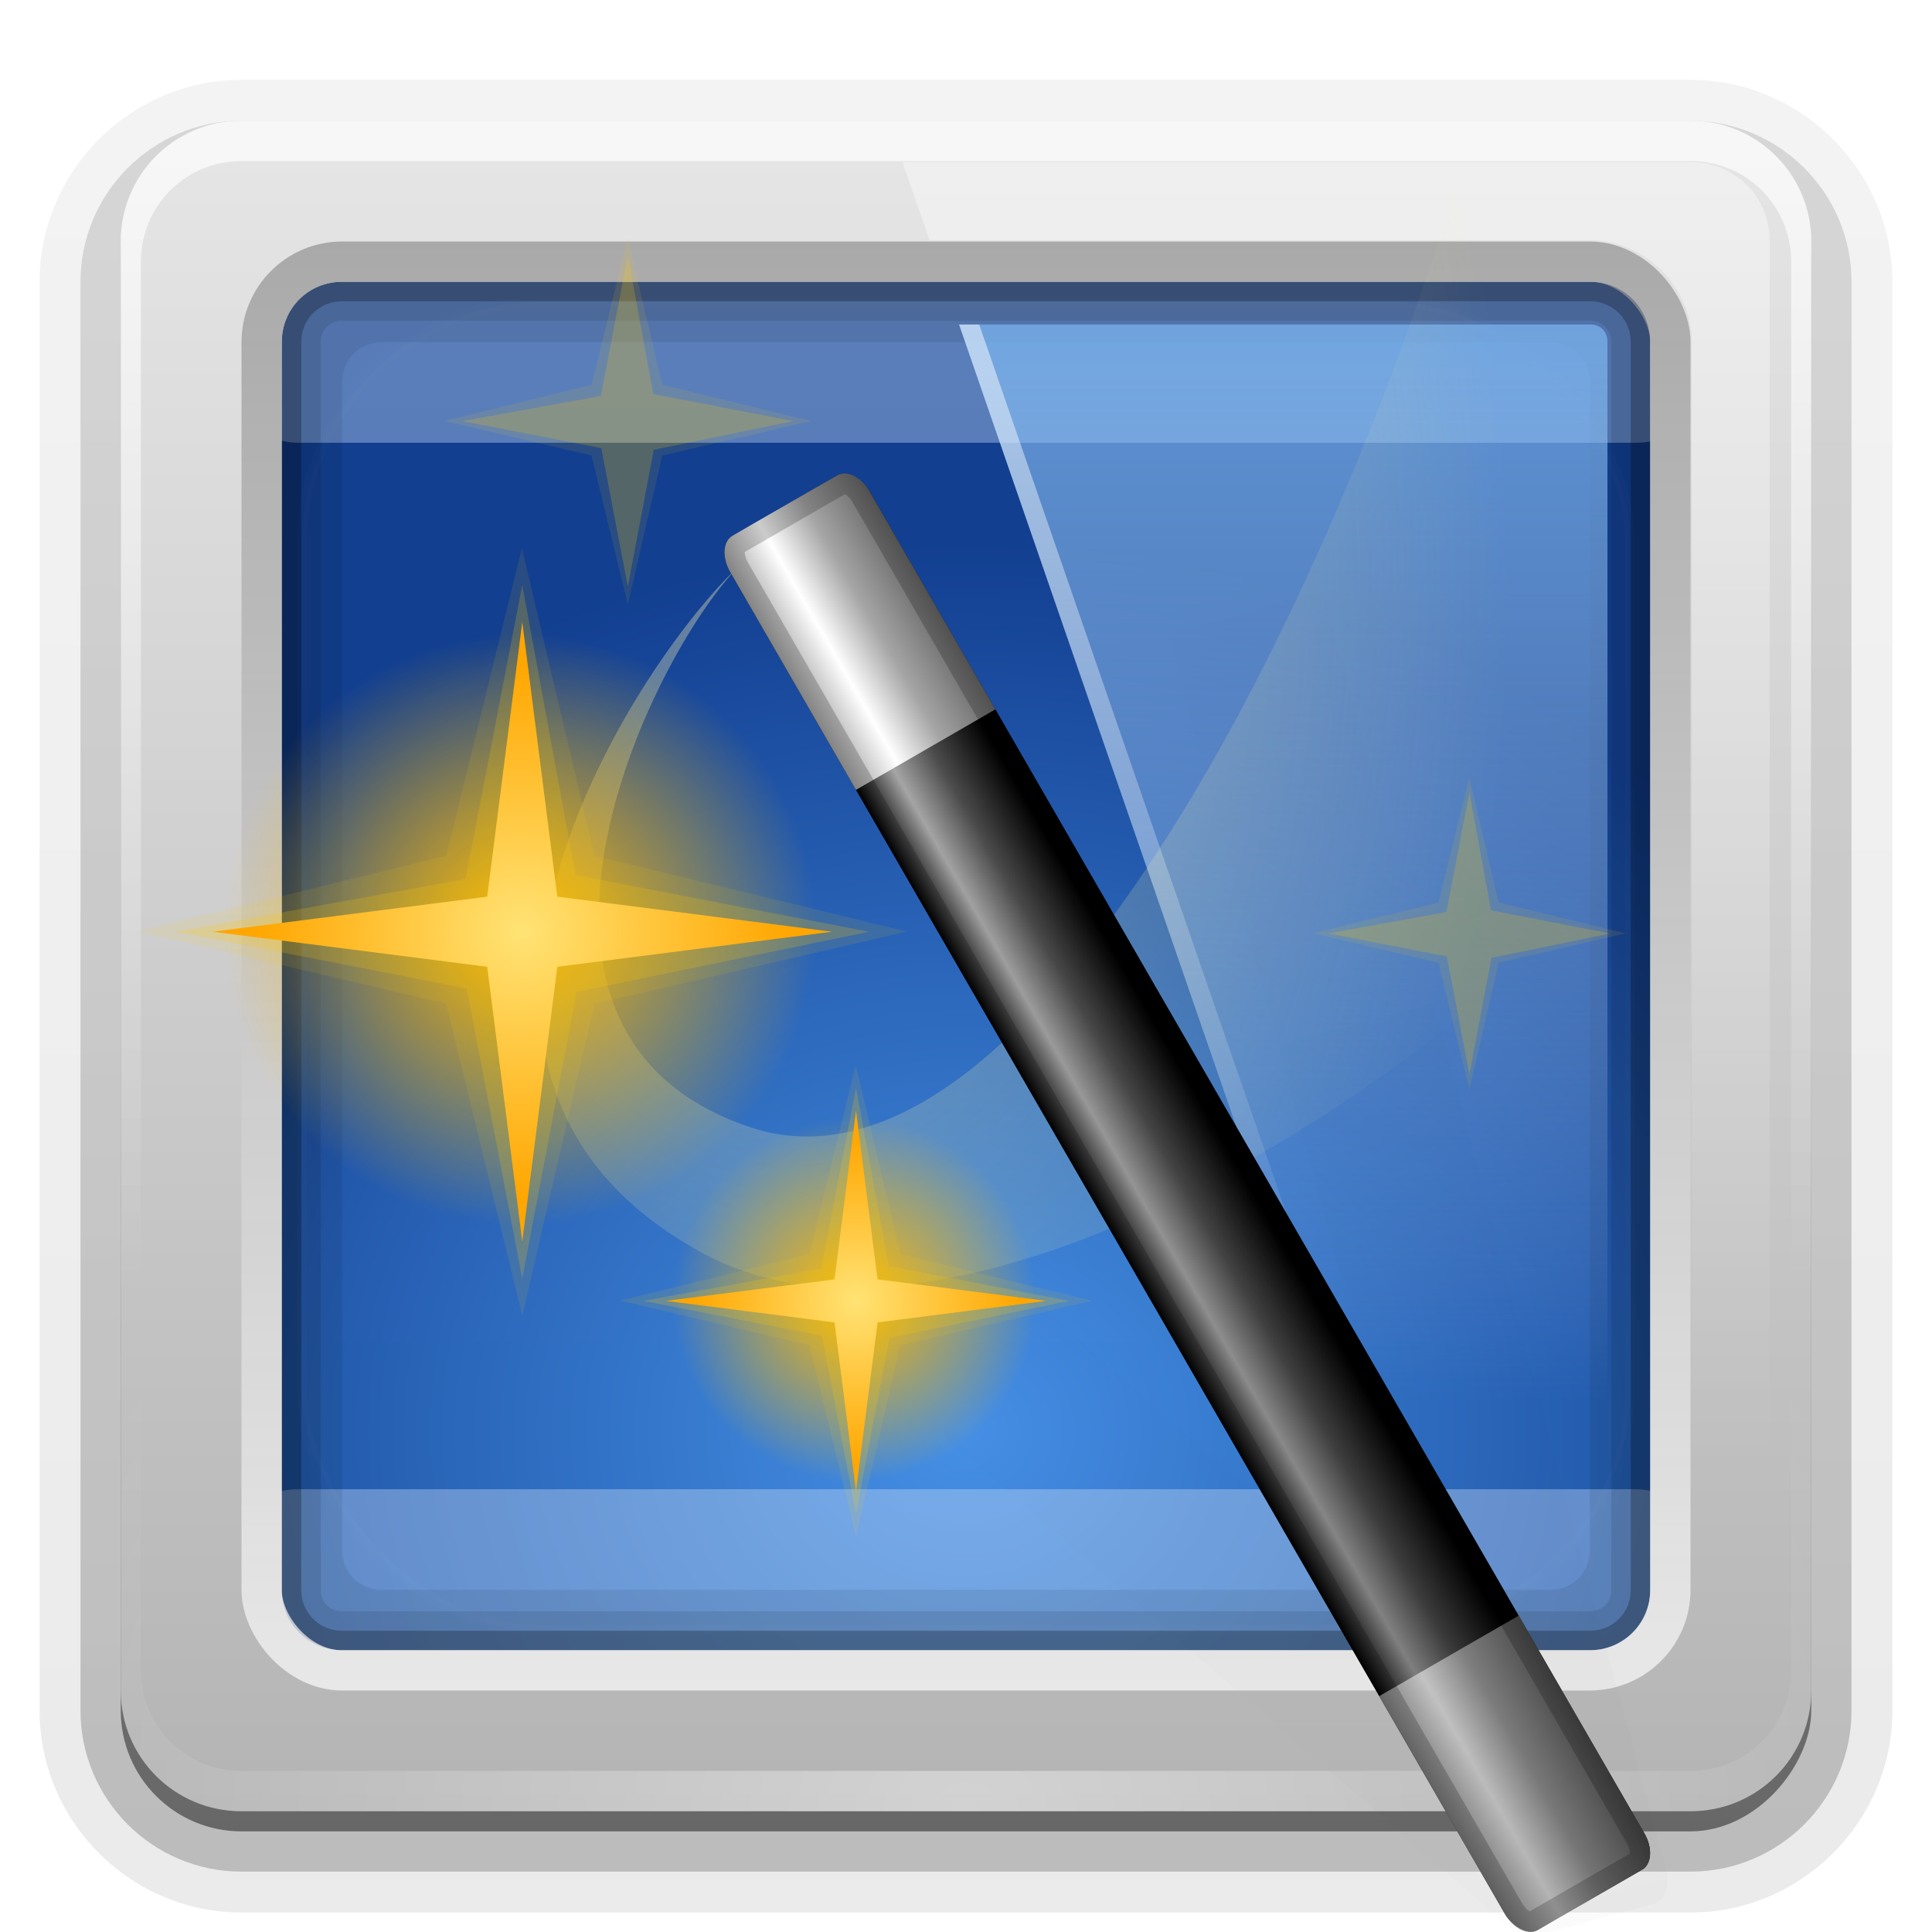 <?xml version="1.0" encoding="UTF-8"?>
<!-- Created with Inkscape (http://www.inkscape.org/) -->
<svg id="svg2408" width="96" height="96" enable-background="new" version="1.0" xmlns="http://www.w3.org/2000/svg" xmlns:cc="http://creativecommons.org/ns#" xmlns:dc="http://purl.org/dc/elements/1.1/" xmlns:rdf="http://www.w3.org/1999/02/22-rdf-syntax-ns#" xmlns:xlink="http://www.w3.org/1999/xlink">
 <defs id="defs2410">
  <linearGradient id="linearGradient4223">
   <stop id="stop4225" stop-color="#ffe375" offset="0"/>
   <stop id="stop4227" stop-color="#ffa600" offset="1"/>
  </linearGradient>
  <linearGradient id="linearGradient4215">
   <stop id="stop4217" stop-color="#ffb800" offset="0"/>
   <stop id="stop4219" stop-color="#ffb800" stop-opacity="0" offset="1"/>
  </linearGradient>
  <linearGradient id="linearGradient4099">
   <stop id="stop4101" stop-color="#84ffff" offset="0"/>
   <stop id="stop4103" stop-color="#0ff" offset="1"/>
  </linearGradient>
  <linearGradient id="linearGradient4033">
   <stop id="stop4035" stop-color="#0ff" offset="0"/>
   <stop id="stop4041" stop-color="#0ff" stop-opacity=".271" offset=".5"/>
   <stop id="stop4037" stop-color="#0ff" stop-opacity="0" offset="1"/>
  </linearGradient>
  <radialGradient id="radialGradient3465" cx="56.066" cy="-15.871" r="35.938" gradientTransform="matrix(.002 .925 -1.384 0 25.902 -30.211)" gradientUnits="userSpaceOnUse">
   <stop id="stop3177" stop-color="#4490e6" offset="0"/>
   <stop id="stop3179" stop-color="#103d8f" offset="1"/>
  </radialGradient>
  <linearGradient id="ButtonShadow" x1="45.448" x2="45.448" y1="92.54" y2="7.016" gradientTransform="scale(1.006 .994)" gradientUnits="userSpaceOnUse">
   <stop id="stop3750" offset="0"/>
   <stop id="stop3752" stop-opacity=".588" offset="1"/>
  </linearGradient>
  <linearGradient id="linearGradient3737">
   <stop id="stop3739" stop-color="#fff" offset="0"/>
   <stop id="stop3741" stop-color="#fff" stop-opacity="0" offset="1"/>
  </linearGradient>
  <filter id="filter3174" color-interpolation-filters="sRGB">
   <feGaussianBlur id="feGaussianBlur3176" stdDeviation="1.71"/>
  </filter>
  <linearGradient id="linearGradient3188" x1="36.357" x2="36.357" y1="6" y2="63.893" gradientUnits="userSpaceOnUse" xlink:href="#linearGradient3737"/>
  <linearGradient id="linearGradient3436" x1="43.179" x2="43.179" y1="13" y2="83.295" gradientTransform="matrix(1.029 0 0 1.029 -1.412 -1.412)" gradientUnits="userSpaceOnUse">
   <stop id="stop3467" stop-color="#919191" offset="0"/>
   <stop id="stop3469" stop-color="#fdfdfd" offset="1"/>
  </linearGradient>
  <radialGradient id="radialGradient3366" cx="47.098" cy="80.843" r="38.957" gradientTransform="matrix(1.311 -5.2817e-8 4.5812e-8 1.137 -14.662 -10.848)" gradientUnits="userSpaceOnUse">
   <stop id="stop3792" stop-color="#2fc044" offset="0"/>
   <stop id="stop3794" stop-color="#246d2f" offset="1"/>
  </radialGradient>
  <linearGradient id="linearGradient3466" x1="48" x2="48" y1="90" y2="5.988" gradientUnits="userSpaceOnUse">
   <stop id="stop3189" stop-color="#b4b4b4" offset="0"/>
   <stop id="stop3191" stop-color="#e6e6e6" offset="1"/>
  </linearGradient>
  <linearGradient id="linearGradient3693" x1="76.451" x2="76.451" y1="8.062" y2="72.766" gradientUnits="userSpaceOnUse">
   <stop id="stop3689" stop-color="#fff" offset="0"/>
   <stop id="stop3691" stop-color="#fff" stop-opacity="0" offset="1"/>
  </linearGradient>
  <linearGradient id="linearGradient3701" x1="65.156" x2="65.156" y1="16.125" y2="69.688" gradientUnits="userSpaceOnUse">
   <stop id="stop3489" stop-color="#7cb7f2" offset="0"/>
   <stop id="stop3491" stop-color="#deecfc" stop-opacity="0" offset="1"/>
  </linearGradient>
  <linearGradient id="linearGradient2675" x1="65.156" x2="65.156" y1="16.125" y2="69.688" gradientUnits="userSpaceOnUse" xlink:href="#linearGradient3737"/>
  <radialGradient id="radialGradient2893" cx="48" cy="90.172" r="42" gradientTransform="matrix(1.157 0 0 .996 -7.551 .197)" gradientUnits="userSpaceOnUse">
   <stop id="stop3739-7" stop-color="#fff" offset="0"/>
   <stop id="stop3741-2" stop-color="#fff" stop-opacity="0" offset="1"/>
  </radialGradient>
  <clipPath id="clipPath3613">
   <rect id="rect3615" x="6" y="6" width="84" height="84" rx="6" ry="6" fill="#fff"/>
  </clipPath>
  <filter id="filter3794" x="-.192" y="-.192" width="1.384" height="1.384" color-interpolation-filters="sRGB">
   <feGaussianBlur id="feGaussianBlur3796" stdDeviation="5.28"/>
  </filter>
  <linearGradient id="linearGradient2908" x1="48" x2="48" y1="20.221" y2="138.66" gradientUnits="userSpaceOnUse">
   <stop id="stop3739-1" stop-color="#fff" offset="0"/>
   <stop id="stop3741-5" stop-color="#fff" stop-opacity="0" offset="1"/>
  </linearGradient>
  <linearGradient id="ButtonShadow-0" x1="45.448" x2="45.448" y1="92.54" y2="7.016" gradientTransform="matrix(1.006 0 0 .994 100 0)" gradientUnits="userSpaceOnUse">
   <stop id="stop3750-8" offset="0"/>
   <stop id="stop3752-5" stop-opacity=".588" offset="1"/>
  </linearGradient>
  <linearGradient id="linearGradient3780" x1="32.251" x2="32.251" y1="6.132" y2="90.239" gradientTransform="matrix(1.024 0 0 1.012 -1.143 -98.071)" gradientUnits="userSpaceOnUse" xlink:href="#ButtonShadow-0"/>
  <linearGradient id="linearGradient3721" x1="32.251" x2="32.251" y1="6.132" y2="90.239" gradientTransform="translate(0,-97)" gradientUnits="userSpaceOnUse" xlink:href="#ButtonShadow-0"/>
  <radialGradient id="radialGradient4321" cx="32" cy="32" r="8" gradientUnits="userSpaceOnUse">
   <stop id="stop4123" stop-color="#6dd500" offset="0"/>
   <stop id="stop4137" stop-color="#67df00" stop-opacity=".364" offset=".5"/>
   <stop id="stop4125" stop-color="#62e900" stop-opacity="0" offset="1"/>
  </radialGradient>
  <radialGradient id="radialGradient4323" cx="29.095" cy="31.602" r="7.245" gradientUnits="userSpaceOnUse">
   <stop id="stop4131" stop-color="#65ff65" offset="0"/>
   <stop id="stop4133" stop-color="#47d900" offset="1"/>
  </radialGradient>
  <radialGradient id="radialGradient4325" cx="32" cy="32" r="8" gradientUnits="userSpaceOnUse">
   <stop id="stop4085" stop-color="#f5d" offset="0"/>
   <stop id="stop4087" stop-color="#f5d" stop-opacity="0" offset="1"/>
  </radialGradient>
  <radialGradient id="radialGradient4327" cx="29.095" cy="31.602" r="7.245" gradientUnits="userSpaceOnUse">
   <stop id="stop4093" stop-color="#ffacee" offset="0"/>
   <stop id="stop4095" stop-color="#f5d" offset="1"/>
  </radialGradient>
  <radialGradient id="radialGradient4329" cx="32" cy="32" r="8" gradientUnits="userSpaceOnUse" xlink:href="#linearGradient4033"/>
  <radialGradient id="radialGradient4331" cx="29.095" cy="31.602" r="7.245" gradientUnits="userSpaceOnUse" xlink:href="#linearGradient4099"/>
  <radialGradient id="radialGradient4333" cx="32" cy="32" r="8" gradientUnits="userSpaceOnUse" xlink:href="#linearGradient4215"/>
  <radialGradient id="radialGradient4335" cx="29.095" cy="31.602" r="7.245" gradientUnits="userSpaceOnUse" xlink:href="#linearGradient4223"/>
  <radialGradient id="radialGradient4337" cx="32" cy="32" r="8" gradientUnits="userSpaceOnUse">
   <stop id="stop4187" stop-color="#7137c8" offset="0"/>
   <stop id="stop4189" stop-color="#7137c8" stop-opacity="0" offset="1"/>
  </radialGradient>
  <radialGradient id="radialGradient4339" cx="29.095" cy="31.602" r="7.245" gradientUnits="userSpaceOnUse">
   <stop id="stop4195" stop-color="#a07ada" offset="0"/>
   <stop id="stop4197" stop-color="#7137c8" offset="1"/>
  </radialGradient>
  <radialGradient id="radialGradient4341" cx="32" cy="32" r="8" gradientUnits="userSpaceOnUse">
   <stop id="stop4155" stop-color="#ff430a" offset="0"/>
   <stop id="stop4161" stop-color="#d44f00" stop-opacity=".279" offset=".5"/>
   <stop id="stop4157" stop-color="#d40000" stop-opacity="0" offset="1"/>
  </radialGradient>
  <radialGradient id="radialGradient4343" cx="29.095" cy="31.602" r="7.245" gradientUnits="userSpaceOnUse">
   <stop id="stop4165" stop-color="#f17000" offset="0"/>
   <stop id="stop4167" stop-color="#f12d00" offset="1"/>
  </radialGradient>
  <linearGradient id="linearGradient4238" x1="48" x2="55.078" y1="56" y2="56" gradientUnits="userSpaceOnUse">
   <stop id="stop4636" offset="0"/>
   <stop id="stop4642" stop-color="#a5a5a5" offset=".3"/>
   <stop id="stop4644" stop-color="#4c4c4c" offset=".6"/>
   <stop id="stop4638" offset="1"/>
  </linearGradient>
  <linearGradient id="linearGradient4240" x1="48" x2="56.154" y1="56" y2="56" gradientUnits="userSpaceOnUse" xlink:href="#linearGradient4654"/>
  <linearGradient id="linearGradient4654">
   <stop id="stop4656" stop-color="#a5a5a5" offset="0"/>
   <stop id="stop4658" stop-color="#fff" offset=".3"/>
   <stop id="stop4660" stop-color="#a5a5a5" offset=".6"/>
   <stop id="stop4662" stop-color="#636363" offset="1"/>
  </linearGradient>
  <linearGradient id="linearGradient4242" x1="48" x2="55.869" y1="56" y2="56" gradientTransform="matrix(1,0,0,-1,0,112)" gradientUnits="userSpaceOnUse" xlink:href="#linearGradient4654"/>
  <linearGradient id="linearGradient4244" x1="48" x2="48" y1="96" y2="31.678" gradientUnits="userSpaceOnUse">
   <stop id="stop4674" offset="0"/>
   <stop id="stop4676" stop-opacity="0" offset="1"/>
  </linearGradient>
  <radialGradient id="radialGradient4323-7" cx="39.049" cy="28.098" r="36.428" gradientTransform="matrix(.025 1.599 -.988 .016 65.834 -34.797)" gradientUnits="userSpaceOnUse">
   <stop id="stop4780" stop-color="#fff9b9" offset="0"/>
   <stop id="stop4782" stop-color="#fff79e" stop-opacity="0" offset="1"/>
  </radialGradient>
  <linearGradient id="linearGradient4302" x1="79.815" x2="39.328" y1="106.04" y2="35.918" gradientTransform="matrix(.966 .259 -.259 .966 30.005 -25.916)" gradientUnits="userSpaceOnUse" xlink:href="#linearGradient4296"/>
  <linearGradient id="linearGradient4296">
   <stop id="stop4298-2" offset="0"/>
   <stop id="stop4300" stop-opacity="0" offset="1"/>
  </linearGradient>
  <filter id="filter4304" color-interpolation-filters="sRGB">
   <feGaussianBlur id="feGaussianBlur4306" stdDeviation="0.533"/>
  </filter>
 </defs>
 <g id="layer2" display="none">
  <rect id="rect3745" x="5" y="7" width="86" height="85" rx="6" ry="6" fill="url(#ButtonShadow)" filter="url(#filter3174)" opacity=".9"/>
 </g>
 <g id="layer7">
  <path id="path3786" transform="scale(1,-1)" d="m12-95.031c-5.511 0-10.031 4.52-10.031 10.031v71c0 5.511 4.52 10.031 10.031 10.031h72c5.511 0 10.031-4.52 10.031-10.031v-71c0-5.511-4.52-10.031-10.031-10.031h-72z" fill="url(#linearGradient3780)" opacity=".08"/>
  <path id="path3778" transform="scale(1,-1)" d="m12-94.031c-4.972 0-9.031 4.06-9.031 9.031v71c0 4.972 4.06 9.031 9.031 9.031h72c4.972 0 9.031-4.06 9.031-9.031v-71c0-4.972-4.06-9.031-9.031-9.031h-72z" fill="url(#linearGradient3780)" opacity=".1"/>
  <path id="path3770" transform="scale(1,-1)" d="m12-93c-4.409 0-8 3.591-8 8v71c0 4.409 3.591 8 8 8h72c4.409 0 8-3.591 8-8v-71c0-4.409-3.591-8-8-8h-72z" fill="url(#linearGradient3780)" opacity=".2"/>
  <rect id="rect3723" transform="scale(1,-1)" x="5" y="-92" width="86" height="85" rx="7" ry="7" fill="url(#linearGradient3780)" opacity=".3"/>
  <rect id="rect3716" transform="scale(1,-1)" x="6" y="-91" width="84" height="84" rx="6" ry="6" fill="url(#linearGradient3721)" opacity=".45"/>
 </g>
 <g id="layer3">
  <rect id="rect3461" x="8.141" y="8.254" width="77.915" height="78.516" rx="5.853" ry="6.173" fill="url(#radialGradient3366)"/>
  <path id="path3215" transform="matrix(-1.001 0 0 -1.334 96.01 99.966)" d="m12.062 12.062v53.875h71.875v-53.875h-71.875z" fill="url(#radialGradient3465)"/>
  <rect id="rect4832" x="11.786" y="74" width="72.536" height="10" rx="3.029" ry="2.383" fill="#c3d9f5" opacity=".4"/>
  <rect id="rect4345" x="11.786" y="12" width="72.536" height="10" rx="3.029" ry="2.383" fill="#c3d9f5" opacity=".4"/>
  <path id="rect3222" d="m19 13c-3.289 0-6 2.711-6 6v58c0 3.289 2.711 6 6 6h58c3.289 0 6-2.711 6-6v-58c0-3.289-2.711-6-6-6h-58zm0 4h58c1.143 0 2 0.857 2 2v58c0 1.143-0.857 2-2 2h-58c-1.143 0-2-0.857-2-2v-58c0-1.143 0.857-2 2-2z" color="#000000" enable-background="accumulate" opacity=".08" style="block-progression:tb;text-indent:0;text-transform:none"/>
  <path id="rect3981" d="m17 14c-1.662 0-3 1.338-3 3v62c0 1.662 1.338 3 3 3h62c1.662 0 3-1.338 3-3v-62c0-1.662-1.338-3-3-3h-62zm0 1.938h62c0.618 0 1.062 0.444 1.062 1.062v62c0 0.618-0.444 1.062-1.062 1.062h-62c-0.618 0-1.062-0.444-1.062-1.062v-62c0-0.618 0.444-1.062 1.062-1.062z" color="#000000" enable-background="accumulate" opacity=".1"/>
  <path id="rect3977" d="m17 14c-1.662 0-3 1.338-3 3v62c0 1.662 1.338 3 3 3h62c1.662 0 3-1.338 3-3v-62c0-1.662-1.338-3-3-3h-62zm0 0.969h62c1.14 0 2.031 0.891 2.031 2.031v62c0 1.14-0.891 2.031-2.031 2.031h-62c-1.14 0-2.031-0.891-2.031-2.031v-62c0-1.14 0.891-2.031 2.031-2.031z" color="#000000" enable-background="accumulate" opacity=".25"/>
 </g>
 <g id="layer1">
  <path id="rect2419" d="m12 6c-3.324 0-6 2.676-6 6v72c0 3.324 2.676 6 6 6h72c3.324 0 6-2.676 6-6v-72c0-3.324-2.676-6-6-6h-72zm5 8h1 60 1c1.684 0 3 1.316 3 3v1 60 1c1e-6 1.684-1.316 3-3 3h-1-60-1c-1.684 1e-6 -3-1.316-3-3v-1-60-1c0-1.684 1.316-3 3-3z" fill="url(#linearGradient3466)"/>
  <path id="rect3728" d="m12 6c-3.324 0-6 2.676-6 6v2 68 2c0 0.335 0.041 0.651 0.094 0.969 0.049 0.296 0.097 0.597 0.188 0.875 0.01 0.03 0.021 0.064 0.031 0.094 0.099 0.288 0.235 0.547 0.375 0.812 0.145 0.274 0.316 0.536 0.5 0.781s0.374 0.473 0.594 0.688c0.44 0.428 0.943 0.815 1.5 1.094 0.279 0.14 0.573 0.247 0.875 0.344-0.256-0.1-0.487-0.236-0.719-0.375-0.007-0.004-0.024 0.004-0.031 0-0.032-0.019-0.062-0.043-0.094-0.062-0.12-0.077-0.231-0.164-0.344-0.25-0.106-0.081-0.213-0.161-0.312-0.25-0.178-0.161-0.347-0.345-0.5-0.531-0.108-0.13-0.218-0.265-0.312-0.406-0.025-0.038-0.038-0.086-0.062-0.125-0.065-0.103-0.13-0.205-0.188-0.312-0.101-0.195-0.206-0.416-0.281-0.625-0.008-0.022-0.024-0.041-0.031-0.062-0.032-0.092-0.036-0.187-0.062-0.281-0.03-0.107-0.07-0.203-0.094-0.312-0.073-0.342-0.125-0.698-0.125-1.062v-2-68-2c0-2.782 2.218-5 5-5h2 68 2c2.782 0 5 2.218 5 5v2 68 2c0 0.364-0.052 0.721-0.125 1.062-0.044 0.207-0.088 0.398-0.156 0.594-0.008 0.022-0.023 0.041-0.031 0.062-0.063 0.174-0.138 0.367-0.219 0.531-0.042 0.083-0.079 0.17-0.125 0.25-0.055 0.097-0.127 0.188-0.188 0.281-0.094 0.141-0.205 0.276-0.312 0.406-0.143 0.174-0.303 0.347-0.469 0.5-0.011 0.01-0.02 0.021-0.031 0.031-0.138 0.126-0.285 0.234-0.438 0.344-0.103 0.073-0.204 0.153-0.312 0.219-0.007 0.004-0.024-0.004-0.031 0-0.232 0.139-0.463 0.275-0.719 0.375 0.302-0.097 0.596-0.204 0.875-0.344 0.557-0.279 1.06-0.666 1.5-1.094 0.22-0.214 0.409-0.442 0.594-0.688s0.355-0.508 0.5-0.781c0.14-0.265 0.276-0.525 0.375-0.812 0.01-0.031 0.021-0.063 0.031-0.094 0.09-0.278 0.139-0.579 0.188-0.875 0.052-0.318 0.094-0.634 0.094-0.969v-2-68-2c0-3.324-2.676-6-6-6h-72z" fill="url(#linearGradient3188)" opacity=".7"/>
  <rect id="rect3425" x="13" y="13" width="70" height="70" rx="4" ry="4" fill="none" stroke="url(#linearGradient3436)" stroke-linecap="square" stroke-linejoin="round" stroke-opacity=".697" stroke-width="2"/>
  <path id="path3615" d="m12 90c-3.324 0-6-2.676-6-6v-2-68-2c0-0.335 0.041-0.651 0.094-0.969 0.049-0.296 0.097-0.597 0.188-0.875 0.01-0.03 0.021-0.064 0.031-0.094 0.099-0.288 0.235-0.547 0.375-0.812 0.145-0.274 0.316-0.536 0.5-0.781s0.374-0.473 0.594-0.688c0.44-0.428 0.943-0.815 1.5-1.094 0.279-0.14 0.573-0.247 0.875-0.344-0.256 0.1-0.487 0.236-0.719 0.375-0.007 0.004-0.024-0.004-0.031 0-0.032 0.019-0.062 0.043-0.094 0.062-0.12 0.077-0.231 0.164-0.344 0.25-0.106 0.081-0.213 0.161-0.312 0.25-0.178 0.161-0.347 0.345-0.5 0.531-0.108 0.13-0.218 0.265-0.312 0.406-0.025 0.038-0.038 0.086-0.062 0.125-0.065 0.103-0.13 0.205-0.188 0.312-0.101 0.195-0.206 0.416-0.281 0.625-0.008 0.022-0.024 0.041-0.031 0.062-0.032 0.092-0.036 0.187-0.062 0.281-0.03 0.107-0.07 0.203-0.094 0.312-0.073 0.342-0.125 0.698-0.125 1.062v2 68 2c0 2.782 2.218 5 5 5h2 68 2c2.782 0 5-2.218 5-5v-2-68-2c0-0.364-0.052-0.721-0.125-1.062-0.044-0.207-0.088-0.398-0.156-0.594-0.008-0.022-0.023-0.041-0.031-0.062-0.063-0.174-0.138-0.367-0.219-0.531-0.042-0.083-0.079-0.17-0.125-0.25-0.055-0.097-0.127-0.188-0.188-0.281-0.094-0.141-0.205-0.276-0.312-0.406-0.143-0.174-0.303-0.347-0.469-0.5-0.011-0.01-0.02-0.021-0.031-0.031-0.138-0.126-0.285-0.234-0.438-0.344-0.103-0.073-0.204-0.153-0.312-0.219-0.007-0.004-0.024 0.004-0.031 0-0.232-0.139-0.463-0.275-0.719-0.375 0.302 0.097 0.596 0.204 0.875 0.344 0.557 0.279 1.06 0.666 1.5 1.094 0.22 0.214 0.409 0.442 0.594 0.688s0.355 0.508 0.5 0.781c0.14 0.265 0.276 0.525 0.375 0.812 0.01 0.031 0.021 0.063 0.031 0.094 0.09 0.278 0.139 0.579 0.188 0.875 0.052 0.318 0.094 0.634 0.094 0.969v2 68 2c0 3.324-2.676 6-6 6h-72z" fill="url(#radialGradient2893)" opacity=".4"/>
  <rect id="rect3171" x="15" y="15" width="66" height="66" rx="12" ry="12" clip-path="url(#clipPath3613)" fill="url(#linearGradient2908)" filter="url(#filter3794)" opacity=".1" stroke="#fff" stroke-linecap="round" stroke-width=".5"/>
 </g>
 <g id="layer5" fill-rule="evenodd">
  <path id="path3660" d="m44.844 8.062 1.344 3.875h31.812 1c2.754 0 5.062 2.308 5.062 5.062v1 60 1c2e-6 2.754-2.308 5.062-5.062 5.062h-1-6.875l1.344 3.875h11.531c2.222 0 3.938-1.716 3.938-3.938v-72c0-2.222-1.716-3.938-3.938-3.938h-39.156z" fill="url(#linearGradient3693)" opacity=".4"/>
  <path id="path3664" d="m47.656 16.125 22.031 63.75h9.312c0.539 0 0.875-0.336 0.875-0.875v-62c0-0.539-0.336-0.875-0.875-0.875h-31.344z" fill="url(#linearGradient3701)" opacity=".7"/>
  <path id="path2669" d="m47.656 16.125 22.031 63.75h1l-22.031-63.75h-1z" fill="url(#linearGradient2675)" opacity=".5"/>
 </g>
 <g id="layer6" display="none">
  <g id="g4065" transform="translate(-71.553 19.415)" display="inline" enable-background="new">
   <path id="path4031" transform="translate(-1,-1)" d="m40 32a8 8 0 1 1-16 0 8 8 0 1 1 16 0z" color="#000000" display="inline" enable-background="accumulate" fill="url(#radialGradient4329)"/>
   <path id="path4062" transform="matrix(.866 .5 -.5 .866 21.657 -10.862)" d="m23.906 22.634 2.384 8.216-6.187 5.931 8.187-2.467 5.992 6.271-2.527-8.271 6.331-5.908-8.331 2.444-5.848-6.216z" color="#000000" display="inline" enable-background="accumulate" fill="#0ff" opacity=".1"/>
   <path id="path4057" transform="matrix(.866 .5 -.5 .866 21.657 -10.862)" d="m33.778 39.713-5.217-6.034-7.577 2.606 6.074-5.15-2.646-7.643 5.163 6.065 7.63-2.637-6.026 5.354 2.598 7.439z" color="#000000" display="inline" enable-background="accumulate" fill="#0ff" opacity=".2"/>
   <path id="path4043" transform="matrix(.866 .5 -.5 .866 21.657 -10.862)" d="m33.278 38.847-4.529-5.952-6.899 2.89 5.952-4.529-2.89-6.899 4.529 5.952 6.899-2.89-5.952 4.529z" color="#000000" display="inline" enable-background="accumulate" fill="url(#radialGradient4331)"/>
  </g>
  <g id="g4071" transform="translate(-55 10.893)" display="inline" enable-background="new">
   <path id="path4073" transform="translate(-1,-1)" d="m40 32a8 8 0 1 1-16 0 8 8 0 1 1 16 0z" color="#000000" display="inline" enable-background="accumulate" fill="url(#radialGradient4325)"/>
   <path id="path4075" transform="matrix(.866 .5 -.5 .866 21.657 -10.862)" d="m23.906 22.634 2.384 8.216-6.187 5.931 8.187-2.467 5.992 6.271-2.527-8.271 6.331-5.908-8.331 2.444-5.848-6.216z" color="#000000" display="inline" enable-background="accumulate" fill="#f5d" opacity=".1"/>
   <path id="path4079" transform="matrix(.866 .5 -.5 .866 21.657 -10.862)" d="m33.778 39.713-5.217-6.034-7.577 2.606 6.074-5.15-2.646-7.643 5.163 6.065 7.63-2.637-6.026 5.354 2.598 7.439z" color="#000000" display="inline" enable-background="accumulate" fill="#f5d" opacity=".2"/>
   <path id="path4077" transform="matrix(.866 .5 -.5 .866 21.657 -10.862)" d="m33.278 38.847-4.529-5.952-6.899 2.89 5.952-4.529-2.89-6.899 4.529 5.952 6.899-2.89-5.952 4.529z" color="#000000" display="inline" enable-background="accumulate" fill="url(#radialGradient4327)"/>
  </g>
  <g id="g4107" transform="matrix(.604 0 0 .604 -38.651 45.256)" display="inline" enable-background="new">
   <path id="path4109" transform="translate(-1,-1)" d="m40 32a8 8 0 1 1-16 0 8 8 0 1 1 16 0z" color="#000000" display="inline" enable-background="accumulate" fill="url(#radialGradient4321)"/>
   <path id="path4111" transform="matrix(.866 .5 -.5 .866 21.657 -10.862)" d="m23.906 22.634 2.384 8.216-6.187 5.931 8.187-2.467 5.992 6.271-2.527-8.271 6.331-5.908-8.331 2.444-5.848-6.216z" color="#000000" display="inline" enable-background="accumulate" fill="#0f0" opacity=".1"/>
   <path id="path4113" transform="matrix(.866 .5 -.5 .866 21.657 -10.862)" d="m33.778 39.713-5.217-6.034-7.577 2.606 6.074-5.15-2.646-7.643 5.163 6.065 7.63-2.637-6.026 5.354 2.598 7.439z" color="#000000" display="inline" enable-background="accumulate" fill="#0f0" opacity=".2"/>
   <path id="path4115" transform="matrix(.866 .5 -.5 .866 21.657 -10.862)" d="m33.278 38.847-4.529-5.952-6.899 2.89 5.952-4.529-2.89-6.899 4.529 5.952 6.899-2.89-5.952 4.529z" color="#000000" display="inline" enable-background="accumulate" fill="url(#radialGradient4323)"/>
  </g>
  <g id="g4139" transform="matrix(.471 0 0 .471 -61.33 47.597)" display="inline" enable-background="new">
   <path id="path4141" transform="translate(-1,-1)" d="m40 32a8 8 0 1 1-16 0 8 8 0 1 1 16 0z" color="#000000" display="inline" enable-background="accumulate" fill="url(#radialGradient4341)"/>
   <path id="path4143" transform="matrix(.866 .5 -.5 .866 21.657 -10.862)" d="m23.906 22.634 2.384 8.216-6.187 5.931 8.187-2.467 5.992 6.271-2.527-8.271 6.331-5.908-8.331 2.444-5.848-6.216z" color="#000000" display="inline" enable-background="accumulate" fill="#f50000" opacity=".1"/>
   <path id="path4145" transform="matrix(.866 .5 -.5 .866 21.657 -10.862)" d="m33.778 39.713-5.217-6.034-7.577 2.606 6.074-5.15-2.646-7.643 5.163 6.065 7.63-2.637-6.026 5.354 2.598 7.439z" color="#000000" display="inline" enable-background="accumulate" fill="#d40000" opacity=".2"/>
   <path id="path4147" transform="matrix(.866 .5 -.5 .866 21.657 -10.862)" d="m33.278 38.847-4.529-5.952-6.899 2.89 5.952-4.529-2.89-6.899 4.529 5.952 6.899-2.89-5.952 4.529z" color="#000000" display="inline" enable-background="accumulate" fill="url(#radialGradient4343)"/>
  </g>
  <g id="g4171" transform="matrix(.724 0 0 .724 -77.886 5.114)" display="inline" enable-background="new">
   <path id="path4173" transform="translate(-1,-1)" d="m40 32a8 8 0 1 1-16 0 8 8 0 1 1 16 0z" color="#000000" display="inline" enable-background="accumulate" fill="url(#radialGradient4337)"/>
   <path id="path4175" transform="matrix(.866 .5 -.5 .866 21.657 -10.862)" d="m23.906 22.634 2.384 8.216-6.187 5.931 8.187-2.467 5.992 6.271-2.527-8.271 6.331-5.908-8.331 2.444-5.848-6.216z" color="#000000" display="inline" enable-background="accumulate" fill="#7137c8" opacity=".1"/>
   <path id="path4177" transform="matrix(.866 .5 -.5 .866 21.657 -10.862)" d="m33.778 39.713-5.217-6.034-7.577 2.606 6.074-5.15-2.646-7.643 5.163 6.065 7.63-2.637-6.026 5.354 2.598 7.439z" color="#000000" display="inline" enable-background="accumulate" fill="#7137c8" opacity=".2"/>
   <path id="path4179" transform="matrix(.866 .5 -.5 .866 21.657 -10.862)" d="m33.278 38.847-4.529-5.952-6.899 2.89 5.952-4.529-2.89-6.899 4.529 5.952 6.899-2.89-5.952 4.529z" color="#000000" display="inline" enable-background="accumulate" fill="url(#radialGradient4339)"/>
  </g>
  <g id="g4201" transform="matrix(1.13 0 0 1.13 11.314 -8.381)" display="inline" enable-background="new">
   <path id="path4203" transform="translate(-1,-1)" d="m40 32a8 8 0 1 1-16 0 8 8 0 1 1 16 0z" color="#000000" display="inline" enable-background="accumulate" fill="url(#radialGradient4333)"/>
   <path id="path4205" transform="matrix(.866 .5 -.5 .866 21.657 -10.862)" d="m23.906 22.634 2.384 8.216-6.187 5.931 8.187-2.467 5.992 6.271-2.527-8.271 6.331-5.908-8.331 2.444-5.848-6.216z" color="#000000" display="inline" enable-background="accumulate" fill="#fc0" opacity=".1"/>
   <path id="path4207" transform="matrix(.866 .5 -.5 .866 21.657 -10.862)" d="m33.778 39.713-5.217-6.034-7.577 2.606 6.074-5.15-2.646-7.643 5.163 6.065 7.63-2.637-6.026 5.354 2.598 7.439z" color="#000000" display="inline" enable-background="accumulate" fill="#fc0" opacity=".2"/>
   <path id="path4209" transform="matrix(.866 .5 -.5 .866 21.657 -10.862)" d="m33.278 38.847-4.529-5.952-6.899 2.89 5.952-4.529-2.89-6.899 4.529 5.952 6.899-2.89-5.952 4.529z" color="#000000" display="inline" enable-background="accumulate" fill="url(#radialGradient4335)"/>
  </g>
  <g id="g4345" transform="matrix(.748 0 0 .748 5.053 18.469)" display="inline" enable-background="new">
   <path id="path4347" transform="translate(-1,-1)" d="m40 32a8 8 0 1 1-16 0 8 8 0 1 1 16 0z" color="#000000" display="inline" enable-background="accumulate" fill="url(#radialGradient4333)"/>
   <path id="path4349" transform="matrix(.866 .5 -.5 .866 21.657 -10.862)" d="m23.906 22.634 2.384 8.216-6.187 5.931 8.187-2.467 5.992 6.271-2.527-8.271 6.331-5.908-8.331 2.444-5.848-6.216z" color="#000000" display="inline" enable-background="accumulate" fill="#fc0" opacity=".1"/>
   <path id="path4351" transform="matrix(.866 .5 -.5 .866 21.657 -10.862)" d="m33.778 39.713-5.217-6.034-7.577 2.606 6.074-5.15-2.646-7.643 5.163 6.065 7.63-2.637-6.026 5.354 2.598 7.439z" color="#000000" display="inline" enable-background="accumulate" fill="#fc0" opacity=".2"/>
   <path id="path4353" transform="matrix(.866 .5 -.5 .866 21.657 -10.862)" d="m33.278 38.847-4.529-5.952-6.899 2.89 5.952-4.529-2.89-6.899 4.529 5.952 6.899-2.89-5.952 4.529z" color="#000000" display="inline" enable-background="accumulate" fill="url(#radialGradient4335)"/>
  </g>
  <g id="g4359" transform="matrix(.649 0 0 .649 -34.239 12.012)" display="inline" enable-background="new">
   <path id="path4361" transform="translate(-1,-1)" d="m40 32a8 8 0 1 1-16 0 8 8 0 1 1 16 0z" color="#000000" display="inline" enable-background="accumulate" fill="url(#radialGradient4329)"/>
   <path id="path4363" transform="matrix(.866 .5 -.5 .866 21.657 -10.862)" d="m23.906 22.634 2.384 8.216-6.187 5.931 8.187-2.467 5.992 6.271-2.527-8.271 6.331-5.908-8.331 2.444-5.848-6.216z" color="#000000" display="inline" enable-background="accumulate" fill="#0ff" opacity=".1"/>
   <path id="path4365" transform="matrix(.866 .5 -.5 .866 21.657 -10.862)" d="m33.778 39.713-5.217-6.034-7.577 2.606 6.074-5.15-2.646-7.643 5.163 6.065 7.63-2.637-6.026 5.354 2.598 7.439z" color="#000000" display="inline" enable-background="accumulate" fill="#0ff" opacity=".2"/>
   <path id="path4367" transform="matrix(.866 .5 -.5 .866 21.657 -10.862)" d="m33.278 38.847-4.529-5.952-6.899 2.89 5.952-4.529-2.89-6.899 4.529 5.952 6.899-2.89-5.952 4.529z" color="#000000" display="inline" enable-background="accumulate" fill="url(#radialGradient4331)"/>
  </g>
  <g id="g4373" transform="matrix(.649 0 0 .649 -66.113 -3.213)" display="inline" enable-background="new">
   <path id="path4375" transform="translate(-1,-1)" d="m40 32a8 8 0 1 1-16 0 8 8 0 1 1 16 0z" color="#000000" display="inline" enable-background="accumulate" fill="url(#radialGradient4329)"/>
   <path id="path4377" transform="matrix(.866 .5 -.5 .866 21.657 -10.862)" d="m23.906 22.634 2.384 8.216-6.187 5.931 8.187-2.467 5.992 6.271-2.527-8.271 6.331-5.908-8.331 2.444-5.848-6.216z" color="#000000" display="inline" enable-background="accumulate" fill="#0ff" opacity=".1"/>
   <path id="path4379" transform="matrix(.866 .5 -.5 .866 21.657 -10.862)" d="m33.778 39.713-5.217-6.034-7.577 2.606 6.074-5.15-2.646-7.643 5.163 6.065 7.63-2.637-6.026 5.354 2.598 7.439z" color="#000000" display="inline" enable-background="accumulate" fill="#0ff" opacity=".2"/>
   <path id="path4381" transform="matrix(.866 .5 -.5 .866 21.657 -10.862)" d="m33.278 38.847-4.529-5.952-6.899 2.89 5.952-4.529-2.89-6.899 4.529 5.952 6.899-2.89-5.952 4.529z" color="#000000" display="inline" enable-background="accumulate" fill="url(#radialGradient4331)"/>
  </g>
  <g id="g4387" transform="matrix(1.84 0 0 1.84 -4.392 -13.875)" display="inline" enable-background="new">
   <path id="path4389" transform="translate(-1,-1)" d="m40 32a8 8 0 1 1-16 0 8 8 0 1 1 16 0z" color="#000000" display="inline" enable-background="accumulate" fill="url(#radialGradient4333)"/>
   <path id="path4391" transform="matrix(.866 .5 -.5 .866 21.657 -10.862)" d="m23.906 22.634 2.384 8.216-6.187 5.931 8.187-2.467 5.992 6.271-2.527-8.271 6.331-5.908-8.331 2.444-5.848-6.216z" color="#000000" display="inline" enable-background="accumulate" fill="#fc0" opacity=".1"/>
   <path id="path4393" transform="matrix(.866 .5 -.5 .866 21.657 -10.862)" d="m33.778 39.713-5.217-6.034-7.577 2.606 6.074-5.15-2.646-7.643 5.163 6.065 7.63-2.637-6.026 5.354 2.598 7.439z" color="#000000" display="inline" enable-background="accumulate" fill="#fc0" opacity=".2"/>
   <path id="path4395" transform="matrix(.866 .5 -.5 .866 21.657 -10.862)" d="m33.278 38.847-4.529-5.952-6.899 2.89 5.952-4.529-2.89-6.899 4.529 5.952 6.899-2.89-5.952 4.529z" color="#000000" display="inline" enable-background="accumulate" fill="url(#radialGradient4335)"/>
  </g>
  <g id="g4401" transform="matrix(1.163 0 0 1.163 10.784 26.784)" display="inline" enable-background="new">
   <path id="path4403" transform="translate(-1,-1)" d="m40 32a8 8 0 1 1-16 0 8 8 0 1 1 16 0z" color="#000000" display="inline" enable-background="accumulate" fill="url(#radialGradient4333)"/>
   <path id="path4405" transform="matrix(.866 .5 -.5 .866 21.657 -10.862)" d="m23.906 22.634 2.384 8.216-6.187 5.931 8.187-2.467 5.992 6.271-2.527-8.271 6.331-5.908-8.331 2.444-5.848-6.216z" color="#000000" display="inline" enable-background="accumulate" fill="#fc0" opacity=".1"/>
   <path id="path4407" transform="matrix(.866 .5 -.5 .866 21.657 -10.862)" d="m33.778 39.713-5.217-6.034-7.577 2.606 6.074-5.15-2.646-7.643 5.163 6.065 7.63-2.637-6.026 5.354 2.598 7.439z" color="#000000" display="inline" enable-background="accumulate" fill="#fc0" opacity=".2"/>
   <path id="path4409" transform="matrix(.866 .5 -.5 .866 21.657 -10.862)" d="m33.278 38.847-4.529-5.952-6.899 2.89 5.952-4.529-2.89-6.899 4.529 5.952 6.899-2.89-5.952 4.529z" color="#000000" display="inline" enable-background="accumulate" fill="url(#radialGradient4335)"/>
  </g>
  <g id="g4415" transform="matrix(.48 0 0 .48 49.219 3.113)" display="inline" enable-background="new">
   <path id="path4417" transform="translate(-1,-1)" d="m40 32a8 8 0 1 1-16 0 8 8 0 1 1 16 0z" color="#000000" display="inline" enable-background="accumulate" fill="url(#radialGradient4333)"/>
   <path id="path4419" transform="matrix(.866 .5 -.5 .866 21.657 -10.862)" d="m23.906 22.634 2.384 8.216-6.187 5.931 8.187-2.467 5.992 6.271-2.527-8.271 6.331-5.908-8.331 2.444-5.848-6.216z" color="#000000" display="inline" enable-background="accumulate" fill="#fc0" opacity=".1"/>
   <path id="path4421" transform="matrix(.866 .5 -.5 .866 21.657 -10.862)" d="m33.778 39.713-5.217-6.034-7.577 2.606 6.074-5.15-2.646-7.643 5.163 6.065 7.63-2.637-6.026 5.354 2.598 7.439z" color="#000000" display="inline" enable-background="accumulate" fill="#fc0" opacity=".2"/>
   <path id="path4423" transform="matrix(.866 .5 -.5 .866 21.657 -10.862)" d="m33.278 38.847-4.529-5.952-6.899 2.89 5.952-4.529-2.89-6.899 4.529 5.952 6.899-2.89-5.952 4.529z" color="#000000" display="inline" enable-background="accumulate" fill="url(#radialGradient4335)"/>
  </g>
  <g id="g4429" transform="matrix(1.146 0 0 1.146 4.334 13.503)" display="inline" enable-background="new">
   <path id="path4431" transform="translate(-1,-1)" d="m40 32a8 8 0 1 1-16 0 8 8 0 1 1 16 0z" color="#000000" display="inline" enable-background="accumulate" fill="url(#radialGradient4333)"/>
   <path id="path4433" transform="matrix(.866 .5 -.5 .866 21.657 -10.862)" d="m23.906 22.634 2.384 8.216-6.187 5.931 8.187-2.467 5.992 6.271-2.527-8.271 6.331-5.908-8.331 2.444-5.848-6.216z" color="#000000" display="inline" enable-background="accumulate" fill="#fc0" opacity=".1"/>
   <path id="path4435" transform="matrix(.866 .5 -.5 .866 21.657 -10.862)" d="m33.778 39.713-5.217-6.034-7.577 2.606 6.074-5.15-2.646-7.643 5.163 6.065 7.63-2.637-6.026 5.354 2.598 7.439z" color="#000000" display="inline" enable-background="accumulate" fill="#fc0" opacity=".2"/>
   <path id="path4437" transform="matrix(.866 .5 -.5 .866 21.657 -10.862)" d="m33.278 38.847-4.529-5.952-6.899 2.89 5.952-4.529-2.89-6.899 4.529 5.952 6.899-2.89-5.952 4.529z" color="#000000" display="inline" enable-background="accumulate" fill="url(#radialGradient4335)"/>
  </g>
  <g id="g4443" transform="matrix(.48 0 0 .48 10.639 11.639)" display="inline" enable-background="new">
   <path id="path4445" transform="translate(-1,-1)" d="m40 32a8 8 0 1 1-16 0 8 8 0 1 1 16 0z" color="#000000" display="inline" enable-background="accumulate" fill="url(#radialGradient4333)"/>
   <path id="path4447" transform="matrix(.866 .5 -.5 .866 21.657 -10.862)" d="m23.906 22.634 2.384 8.216-6.187 5.931 8.187-2.467 5.992 6.271-2.527-8.271 6.331-5.908-8.331 2.444-5.848-6.216z" color="#000000" display="inline" enable-background="accumulate" fill="#fc0" opacity=".1"/>
   <path id="path4449" transform="matrix(.866 .5 -.5 .866 21.657 -10.862)" d="m33.778 39.713-5.217-6.034-7.577 2.606 6.074-5.15-2.646-7.643 5.163 6.065 7.63-2.637-6.026 5.354 2.598 7.439z" color="#000000" display="inline" enable-background="accumulate" fill="#fc0" opacity=".2"/>
   <path id="path4451" transform="matrix(.866 .5 -.5 .866 21.657 -10.862)" d="m33.278 38.847-4.529-5.952-6.899 2.89 5.952-4.529-2.89-6.899 4.529 5.952 6.899-2.89-5.952 4.529z" color="#000000" display="inline" enable-background="accumulate" fill="url(#radialGradient4335)"/>
  </g>
  <g id="g4457" transform="matrix(.48 0 0 .48 47.159 51.159)" display="inline" enable-background="new">
   <path id="path4459" transform="translate(-1,-1)" d="m40 32a8 8 0 1 1-16 0 8 8 0 1 1 16 0z" color="#000000" display="inline" enable-background="accumulate" fill="url(#radialGradient4333)"/>
   <path id="path4461" transform="matrix(.866 .5 -.5 .866 21.657 -10.862)" d="m23.906 22.634 2.384 8.216-6.187 5.931 8.187-2.467 5.992 6.271-2.527-8.271 6.331-5.908-8.331 2.444-5.848-6.216z" color="#000000" display="inline" enable-background="accumulate" fill="#fc0" opacity=".1"/>
   <path id="path4463" transform="matrix(.866 .5 -.5 .866 21.657 -10.862)" d="m33.778 39.713-5.217-6.034-7.577 2.606 6.074-5.15-2.646-7.643 5.163 6.065 7.63-2.637-6.026 5.354 2.598 7.439z" color="#000000" display="inline" enable-background="accumulate" fill="#fc0" opacity=".2"/>
   <path id="path4465" transform="matrix(.866 .5 -.5 .866 21.657 -10.862)" d="m33.278 38.847-4.529-5.952-6.899 2.89 5.952-4.529-2.89-6.899 4.529 5.952 6.899-2.89-5.952 4.529z" color="#000000" display="inline" enable-background="accumulate" fill="url(#radialGradient4335)"/>
  </g>
  <g id="g4471" transform="matrix(.878 0 0 .878 8.317 -10.458)" display="inline" enable-background="new">
   <path id="path4473" transform="translate(-1,-1)" d="m40 32a8 8 0 1 1-16 0 8 8 0 1 1 16 0z" color="#000000" display="inline" enable-background="accumulate" fill="url(#radialGradient4333)"/>
   <path id="path4475" transform="matrix(.866 .5 -.5 .866 21.657 -10.862)" d="m23.906 22.634 2.384 8.216-6.187 5.931 8.187-2.467 5.992 6.271-2.527-8.271 6.331-5.908-8.331 2.444-5.848-6.216z" color="#000000" display="inline" enable-background="accumulate" fill="#fc0" opacity=".1"/>
   <path id="path4477" transform="matrix(.866 .5 -.5 .866 21.657 -10.862)" d="m33.778 39.713-5.217-6.034-7.577 2.606 6.074-5.15-2.646-7.643 5.163 6.065 7.63-2.637-6.026 5.354 2.598 7.439z" color="#000000" display="inline" enable-background="accumulate" fill="#fc0" opacity=".2"/>
   <path id="path4479" transform="matrix(.866 .5 -.5 .866 21.657 -10.862)" d="m33.278 38.847-4.529-5.952-6.899 2.89 5.952-4.529-2.89-6.899 4.529 5.952 6.899-2.89-5.952 4.529z" color="#000000" display="inline" enable-background="accumulate" fill="url(#radialGradient4335)"/>
  </g>
  <g id="g4485" transform="matrix(.748 0 0 .748 44.053 10.053)" display="inline" enable-background="new">
   <path id="path4487" transform="translate(-1,-1)" d="m40 32a8 8 0 1 1-16 0 8 8 0 1 1 16 0z" color="#000000" display="inline" enable-background="accumulate" fill="url(#radialGradient4333)"/>
   <path id="path4489" transform="matrix(.866 .5 -.5 .866 21.657 -10.862)" d="m23.906 22.634 2.384 8.216-6.187 5.931 8.187-2.467 5.992 6.271-2.527-8.271 6.331-5.908-8.331 2.444-5.848-6.216z" color="#000000" display="inline" enable-background="accumulate" fill="#fc0" opacity=".1"/>
   <path id="path4491" transform="matrix(.866 .5 -.5 .866 21.657 -10.862)" d="m33.778 39.713-5.217-6.034-7.577 2.606 6.074-5.15-2.646-7.643 5.163 6.065 7.63-2.637-6.026 5.354 2.598 7.439z" color="#000000" display="inline" enable-background="accumulate" fill="#fc0" opacity=".2"/>
   <path id="path4493" transform="matrix(.866 .5 -.5 .866 21.657 -10.862)" d="m33.278 38.847-4.529-5.952-6.899 2.89 5.952-4.529-2.89-6.899 4.529 5.952 6.899-2.89-5.952 4.529z" color="#000000" display="inline" enable-background="accumulate" fill="url(#radialGradient4335)"/>
  </g>
  <g id="g4499" transform="matrix(.402 0 0 .402 19.91 19.91)" display="inline" enable-background="new">
   <path id="path4501" transform="translate(-1,-1)" d="m40 32a8 8 0 1 1-16 0 8 8 0 1 1 16 0z" color="#000000" display="inline" enable-background="accumulate" fill="url(#radialGradient4333)"/>
   <path id="path4503" transform="matrix(.866 .5 -.5 .866 21.657 -10.862)" d="m23.906 22.634 2.384 8.216-6.187 5.931 8.187-2.467 5.992 6.271-2.527-8.271 6.331-5.908-8.331 2.444-5.848-6.216z" color="#000000" display="inline" enable-background="accumulate" fill="#fc0" opacity=".1"/>
   <path id="path4505" transform="matrix(.866 .5 -.5 .866 21.657 -10.862)" d="m33.778 39.713-5.217-6.034-7.577 2.606 6.074-5.15-2.646-7.643 5.163 6.065 7.63-2.637-6.026 5.354 2.598 7.439z" color="#000000" display="inline" enable-background="accumulate" fill="#fc0" opacity=".2"/>
   <path id="path4507" transform="matrix(.866 .5 -.5 .866 21.657 -10.862)" d="m33.278 38.847-4.529-5.952-6.899 2.89 5.952-4.529-2.89-6.899 4.529 5.952 6.899-2.89-5.952 4.529z" color="#000000" display="inline" enable-background="accumulate" fill="url(#radialGradient4335)"/>
  </g>
  <g id="g4513" transform="matrix(.402 0 0 .402 58.952 12.145)" display="inline" enable-background="new">
   <path id="path4515" transform="translate(-1,-1)" d="m40 32a8 8 0 1 1-16 0 8 8 0 1 1 16 0z" color="#000000" display="inline" enable-background="accumulate" fill="url(#radialGradient4333)"/>
   <path id="path4518" transform="matrix(.866 .5 -.5 .866 21.657 -10.862)" d="m23.906 22.634 2.384 8.216-6.187 5.931 8.187-2.467 5.992 6.271-2.527-8.271 6.331-5.908-8.331 2.444-5.848-6.216z" color="#000000" display="inline" enable-background="accumulate" fill="#fc0" opacity=".1"/>
   <path id="path4520" transform="matrix(.866 .5 -.5 .866 21.657 -10.862)" d="m33.778 39.713-5.217-6.034-7.577 2.606 6.074-5.15-2.646-7.643 5.163 6.065 7.63-2.637-6.026 5.354 2.598 7.439z" color="#000000" display="inline" enable-background="accumulate" fill="#fc0" opacity=".2"/>
   <path id="path4522" transform="matrix(.866 .5 -.5 .866 21.657 -10.862)" d="m33.278 38.847-4.529-5.952-6.899 2.89 5.952-4.529-2.89-6.899 4.529 5.952 6.899-2.89-5.952 4.529z" color="#000000" display="inline" enable-background="accumulate" fill="url(#radialGradient4335)"/>
  </g>
  <g id="g3275" transform="matrix(.863 0 0 .863 34.319 .737)" display="inline" enable-background="new">
   <path id="path3277" transform="translate(-1,-1)" d="m40 32a8 8 0 1 1-16 0 8 8 0 1 1 16 0z" color="#000000" display="inline" enable-background="accumulate" fill="url(#radialGradient4333)"/>
   <path id="path3279" transform="matrix(.866 .5 -.5 .866 21.657 -10.862)" d="m23.906 22.634 2.384 8.216-6.187 5.931 8.187-2.467 5.992 6.271-2.527-8.271 6.331-5.908-8.331 2.444-5.848-6.216z" color="#000000" display="inline" enable-background="accumulate" fill="#fc0" opacity=".1"/>
   <path id="path3281" transform="matrix(.866 .5 -.5 .866 21.657 -10.862)" d="m33.778 39.713-5.217-6.034-7.577 2.606 6.074-5.15-2.646-7.643 5.163 6.065 7.63-2.637-6.026 5.354 2.598 7.439z" color="#000000" display="inline" enable-background="accumulate" fill="#fc0" opacity=".2"/>
   <path id="path3283" transform="matrix(.866 .5 -.5 .866 21.657 -10.862)" d="m33.278 38.847-4.529-5.952-6.899 2.89 5.952-4.529-2.89-6.899 4.529 5.952 6.899-2.89-5.952 4.529z" color="#000000" display="inline" enable-background="accumulate" fill="url(#radialGradient4335)"/>
  </g>
  <g id="g3289" transform="matrix(.946 0 0 .946 22.594 -17.247)" display="inline" enable-background="new">
   <path id="path3291" transform="translate(-1,-1)" d="m40 32a8 8 0 1 1-16 0 8 8 0 1 1 16 0z" color="#000000" display="inline" enable-background="accumulate" fill="url(#radialGradient4333)"/>
   <path id="path3293" transform="matrix(.866 .5 -.5 .866 21.657 -10.862)" d="m23.906 22.634 2.384 8.216-6.187 5.931 8.187-2.467 5.992 6.271-2.527-8.271 6.331-5.908-8.331 2.444-5.848-6.216z" color="#000000" display="inline" enable-background="accumulate" fill="#fc0" opacity=".1"/>
   <path id="path3295" transform="matrix(.866 .5 -.5 .866 21.657 -10.862)" d="m33.778 39.713-5.217-6.034-7.577 2.606 6.074-5.15-2.646-7.643 5.163 6.065 7.63-2.637-6.026 5.354 2.598 7.439z" color="#000000" display="inline" enable-background="accumulate" fill="#fc0" opacity=".2"/>
   <path id="path3297" transform="matrix(.866 .5 -.5 .866 21.657 -10.862)" d="m33.278 38.847-4.529-5.952-6.899 2.89 5.952-4.529-2.89-6.899 4.529 5.952 6.899-2.89-5.952 4.529z" color="#000000" display="inline" enable-background="accumulate" fill="url(#radialGradient4335)"/>
  </g>
 </g>
 <g id="layer4">
  <path id="path4312" transform="matrix(.829 -.56 .56 .829 -40.811 58.691)" d="m61.896 17.343c-0.135-0.042-0.283-0.05-0.417-0.015l-5.787 1.555c-0.535 0.143-0.805 0.916-0.59 1.718l3.239 12.062 6.734 25.098 4.379 16.379 5.585 20.811c0.215 0.803 0.824 1.349 1.359 1.205l5.787-1.555c0.535-0.143 0.805-0.916 0.59-1.718l-5.585-20.811-4.379-16.379-6.734-25.098-3.239-12.062c-0.161-0.602-0.537-1.064-0.943-1.191z" color="#000000" enable-background="accumulate" fill="url(#linearGradient4302)" filter="url(#filter4304)" opacity=".1"/>
  <path id="path4308" transform="matrix(.939 -.345 .345 .939 -28.481 31.914)" d="m61.896 17.343c-0.135-0.042-0.283-0.05-0.417-0.015l-5.787 1.555c-0.535 0.143-0.805 0.916-0.59 1.718l3.239 12.062 6.734 25.098 4.379 16.379 5.585 20.811c0.215 0.803 0.824 1.349 1.359 1.205l5.787-1.555c0.535-0.143 0.805-0.916 0.59-1.718l-5.585-20.811-4.379-16.379-6.734-25.098-3.239-12.062c-0.161-0.602-0.537-1.064-0.943-1.191z" color="#000000" enable-background="accumulate" fill="url(#linearGradient4302)" filter="url(#filter4304)" opacity=".3"/>
  <path id="rect4250" d="m61.896 17.343c-0.135-0.042-0.283-0.05-0.417-0.015l-5.787 1.555c-0.535 0.143-0.805 0.916-0.59 1.718l3.239 12.062 6.734 25.098 4.379 16.379 5.585 20.811c0.215 0.803 0.824 1.349 1.359 1.205l5.787-1.555c0.535-0.143 0.805-0.916 0.59-1.718l-5.585-20.811-4.379-16.379-6.734-25.098-3.239-12.062c-0.161-0.602-0.537-1.064-0.943-1.191z" color="#000000" enable-background="accumulate" fill="url(#linearGradient4302)" filter="url(#filter4304)" opacity=".12"/>
  <path id="path4776" d="m73.344 6c-7.36 25.499-22.654 54.408-36 50.031-14.047-4.606-5.119-23.28-0.656-27.875-5.254 4.927-18.4 25.282-1.625 34.188 12.933 6.866 39.733-8.785 54.938-29.969v-20.375c0-3.324-2.676-6-6-6h-10.656z" fill="url(#radialGradient4323-7)" opacity=".4"/>
  <g id="g4201-3" transform="matrix(1.13 0 0 1.13 7.447 29.55)" enable-background="new">
   <path id="path4203-0" transform="translate(-1,-1)" d="m40 32c0 4.418-3.582 8-8 8s-8-3.582-8-8 3.582-8 8-8 8 3.582 8 8z" color="#000000" enable-background="accumulate" fill="url(#radialGradient4333)"/>
   <path id="path4205-5" transform="matrix(.866 .5 -.5 .866 21.657 -10.862)" d="m23.906 22.634 2.384 8.216-6.187 5.931 8.187-2.467 5.992 6.271-2.527-8.271 6.331-5.908-8.331 2.444-5.848-6.216z" color="#000000" enable-background="accumulate" fill="#fc0" opacity=".1"/>
   <path id="path4207-2" transform="matrix(.866 .5 -.5 .866 21.657 -10.862)" d="m33.778 39.713-5.217-6.034-7.577 2.606 6.074-5.15-2.646-7.643 5.163 6.065 7.63-2.637-6.026 5.354 2.598 7.439z" color="#000000" enable-background="accumulate" fill="#fc0" opacity=".2"/>
   <path id="path4209-7" transform="matrix(.866 .5 -.5 .866 21.657 -10.862)" d="m33.278 38.847-4.529-5.952-6.899 2.89 5.952-4.529-2.89-6.899 4.529 5.952 6.899-2.89-5.952 4.529z" color="#000000" enable-background="accumulate" fill="url(#radialGradient4335)"/>
  </g>
  <g id="g4345-6" transform="matrix(.748 0 0 .748 49.786 23.154)" enable-background="new">
   <path id="path4347-1" transform="translate(-1,-1)" d="m40 32c0 4.418-3.582 8-8 8s-8-3.582-8-8 3.582-8 8-8 8 3.582 8 8z" color="#000000" enable-background="accumulate" fill="url(#radialGradient4333)"/>
   <path id="path4349-8" transform="matrix(.866 .5 -.5 .866 21.657 -10.862)" d="m23.906 22.634 2.384 8.216-6.187 5.931 8.187-2.467 5.992 6.271-2.527-8.271 6.331-5.908-8.331 2.444-5.848-6.216z" color="#000000" enable-background="accumulate" fill="#fc0" opacity=".1"/>
   <path id="path4351-2" transform="matrix(.866 .5 -.5 .866 21.657 -10.862)" d="m33.778 39.713-5.217-6.034-7.577 2.606 6.074-5.15-2.646-7.643 5.163 6.065 7.63-2.637-6.026 5.354 2.598 7.439z" color="#000000" enable-background="accumulate" fill="#fc0" opacity=".2"/>
   <path id="path4353-5" transform="matrix(.866 .5 -.5 .866 21.657 -10.862)" d="m33.278 38.847-4.529-5.952-6.899 2.89 5.952-4.529-2.89-6.899 4.529 5.952 6.899-2.89-5.952 4.529z" color="#000000" enable-background="accumulate" fill="url(#radialGradient4335)"/>
  </g>
  <g id="g4387-8" transform="matrix(1.84 0 0 1.84 -31.185 -10.84)" enable-background="new">
   <path id="path4389-8" transform="translate(-1,-1)" d="m40 32c0 4.418-3.582 8-8 8s-8-3.582-8-8 3.582-8 8-8 8 3.582 8 8z" color="#000000" enable-background="accumulate" fill="url(#radialGradient4333)"/>
   <path id="path4391-8" transform="matrix(.866 .5 -.5 .866 21.657 -10.862)" d="m23.906 22.634 2.384 8.216-6.187 5.931 8.187-2.467 5.992 6.271-2.527-8.271 6.331-5.908-8.331 2.444-5.848-6.216z" color="#000000" enable-background="accumulate" fill="#fc0" opacity=".1"/>
   <path id="path4393-3" transform="matrix(.866 .5 -.5 .866 21.657 -10.862)" d="m33.778 39.713-5.217-6.034-7.577 2.606 6.074-5.15-2.646-7.643 5.163 6.065 7.63-2.637-6.026 5.354 2.598 7.439z" color="#000000" enable-background="accumulate" fill="#fc0" opacity=".2"/>
   <path id="path4395-4" transform="matrix(.866 .5 -.5 .866 21.657 -10.862)" d="m33.278 38.847-4.529-5.952-6.899 2.89 5.952-4.529-2.89-6.899 4.529 5.952 6.899-2.89-5.952 4.529z" color="#000000" enable-background="accumulate" fill="url(#radialGradient4335)"/>
  </g>
  <g id="g4471-3" transform="matrix(.878 0 0 .878 3.933 -6.34)" enable-background="new">
   <path id="path4473-1" transform="translate(-1,-1)" d="m40 32c0 4.418-3.582 8-8 8s-8-3.582-8-8 3.582-8 8-8 8 3.582 8 8z" color="#000000" enable-background="accumulate" fill="url(#radialGradient4333)"/>
   <path id="path4475-5" transform="matrix(.866 .5 -.5 .866 21.657 -10.862)" d="m23.906 22.634 2.384 8.216-6.187 5.931 8.187-2.467 5.992 6.271-2.527-8.271 6.331-5.908-8.331 2.444-5.848-6.216z" color="#000000" enable-background="accumulate" fill="#fc0" opacity=".1"/>
   <path id="path4477-3" transform="matrix(.866 .5 -.5 .866 21.657 -10.862)" d="m33.778 39.713-5.217-6.034-7.577 2.606 6.074-5.15-2.646-7.643 5.163 6.065 7.63-2.637-6.026 5.354 2.598 7.439z" color="#000000" enable-background="accumulate" fill="#fc0" opacity=".2"/>
   <path id="path4479-7" transform="matrix(.866 .5 -.5 .866 21.657 -10.862)" d="m33.278 38.847-4.529-5.952-6.899 2.89 5.952-4.529-2.89-6.899 4.529 5.952 6.899-2.89-5.952 4.529z" color="#000000" enable-background="accumulate" fill="url(#radialGradient4335)"/>
  </g>
  <path id="path4901" d="m76.688-9.844a1.454 1.454 0 0 0-1.406 1.219c-2.276 13.426-7.814 30.838-14.719 44.094-3.452 6.628-7.257 12.211-11.031 15.719s-7.295 4.883-10.656 3.781c-3.405-1.117-5.079-2.968-5.938-5.281s-0.791-5.207-0.125-8.125 1.908-5.838 3.219-8.156 2.821-4.085 3.375-4.469l-0.812-1.188-0.844-1.188c-1.397 1.011-3.26 3.035-5.25 5.781s-4.04 6.167-5.375 9.875-1.976 7.742-1.031 11.562 3.554 7.334 8.281 9.844c4.965 2.636 11.452 2.235 18.344-0.094s14.287-6.633 21.25-12.219c13.926-11.171 26.159-27.463 28.312-43.812a1.454 1.454 0 0 0-0.656-1.406l-24.125-15.688a1.454 1.454 0 0 0-0.812-0.25z" opacity="0"/>
  <g id="g4224" transform="matrix(.866 -.5 .5 .866 -74.655 72.268)">
   <g id="g4226" transform="translate(70)">
    <rect id="rect4228" x="48" y="16" width="8" height="80" rx="1" ry="1.5" color="#000000" enable-background="accumulate" fill="url(#linearGradient4238)"/>
    <path id="path4230" d="m49 16c-0.554 0-1 0.669-1 1.5v12.5h8v-12.5c0-0.831-0.446-1.5-1-1.5z" color="#000000" enable-background="accumulate" fill="url(#linearGradient4240)"/>
    <path id="path4232" d="m49 96c-0.554 0-1-0.669-1-1.5v-12.5h8v12.5c0 0.831-0.446 1.5-1 1.5z" color="#000000" enable-background="accumulate" fill="url(#linearGradient4242)"/>
    <rect id="rect4234" x="48" y="16" width="8" height="80" rx="1" ry="1.5" color="#000000" enable-background="accumulate" fill="url(#linearGradient4244)" opacity=".3"/>
    <path id="path4236" d="m49 16c-0.554 0-1 0.669-1 1.5v77c0 0.831 0.446 1.5 1 1.5h6c0.554 0 1-0.669 1-1.5v-77c0-0.831-0.446-1.5-1-1.5zm0.125 1h5.75c0.049 0.074 0.125 0.264 0.125 0.5v77c0 0.236-0.076 0.426-0.125 0.5h-5.75c-0.049-0.074-0.125-0.264-0.125-0.5v-77c0-0.236 0.076-0.426 0.125-0.5z" color="#000000" enable-background="accumulate" opacity=".2"/>
   </g>
  </g>
 </g>
</svg>
